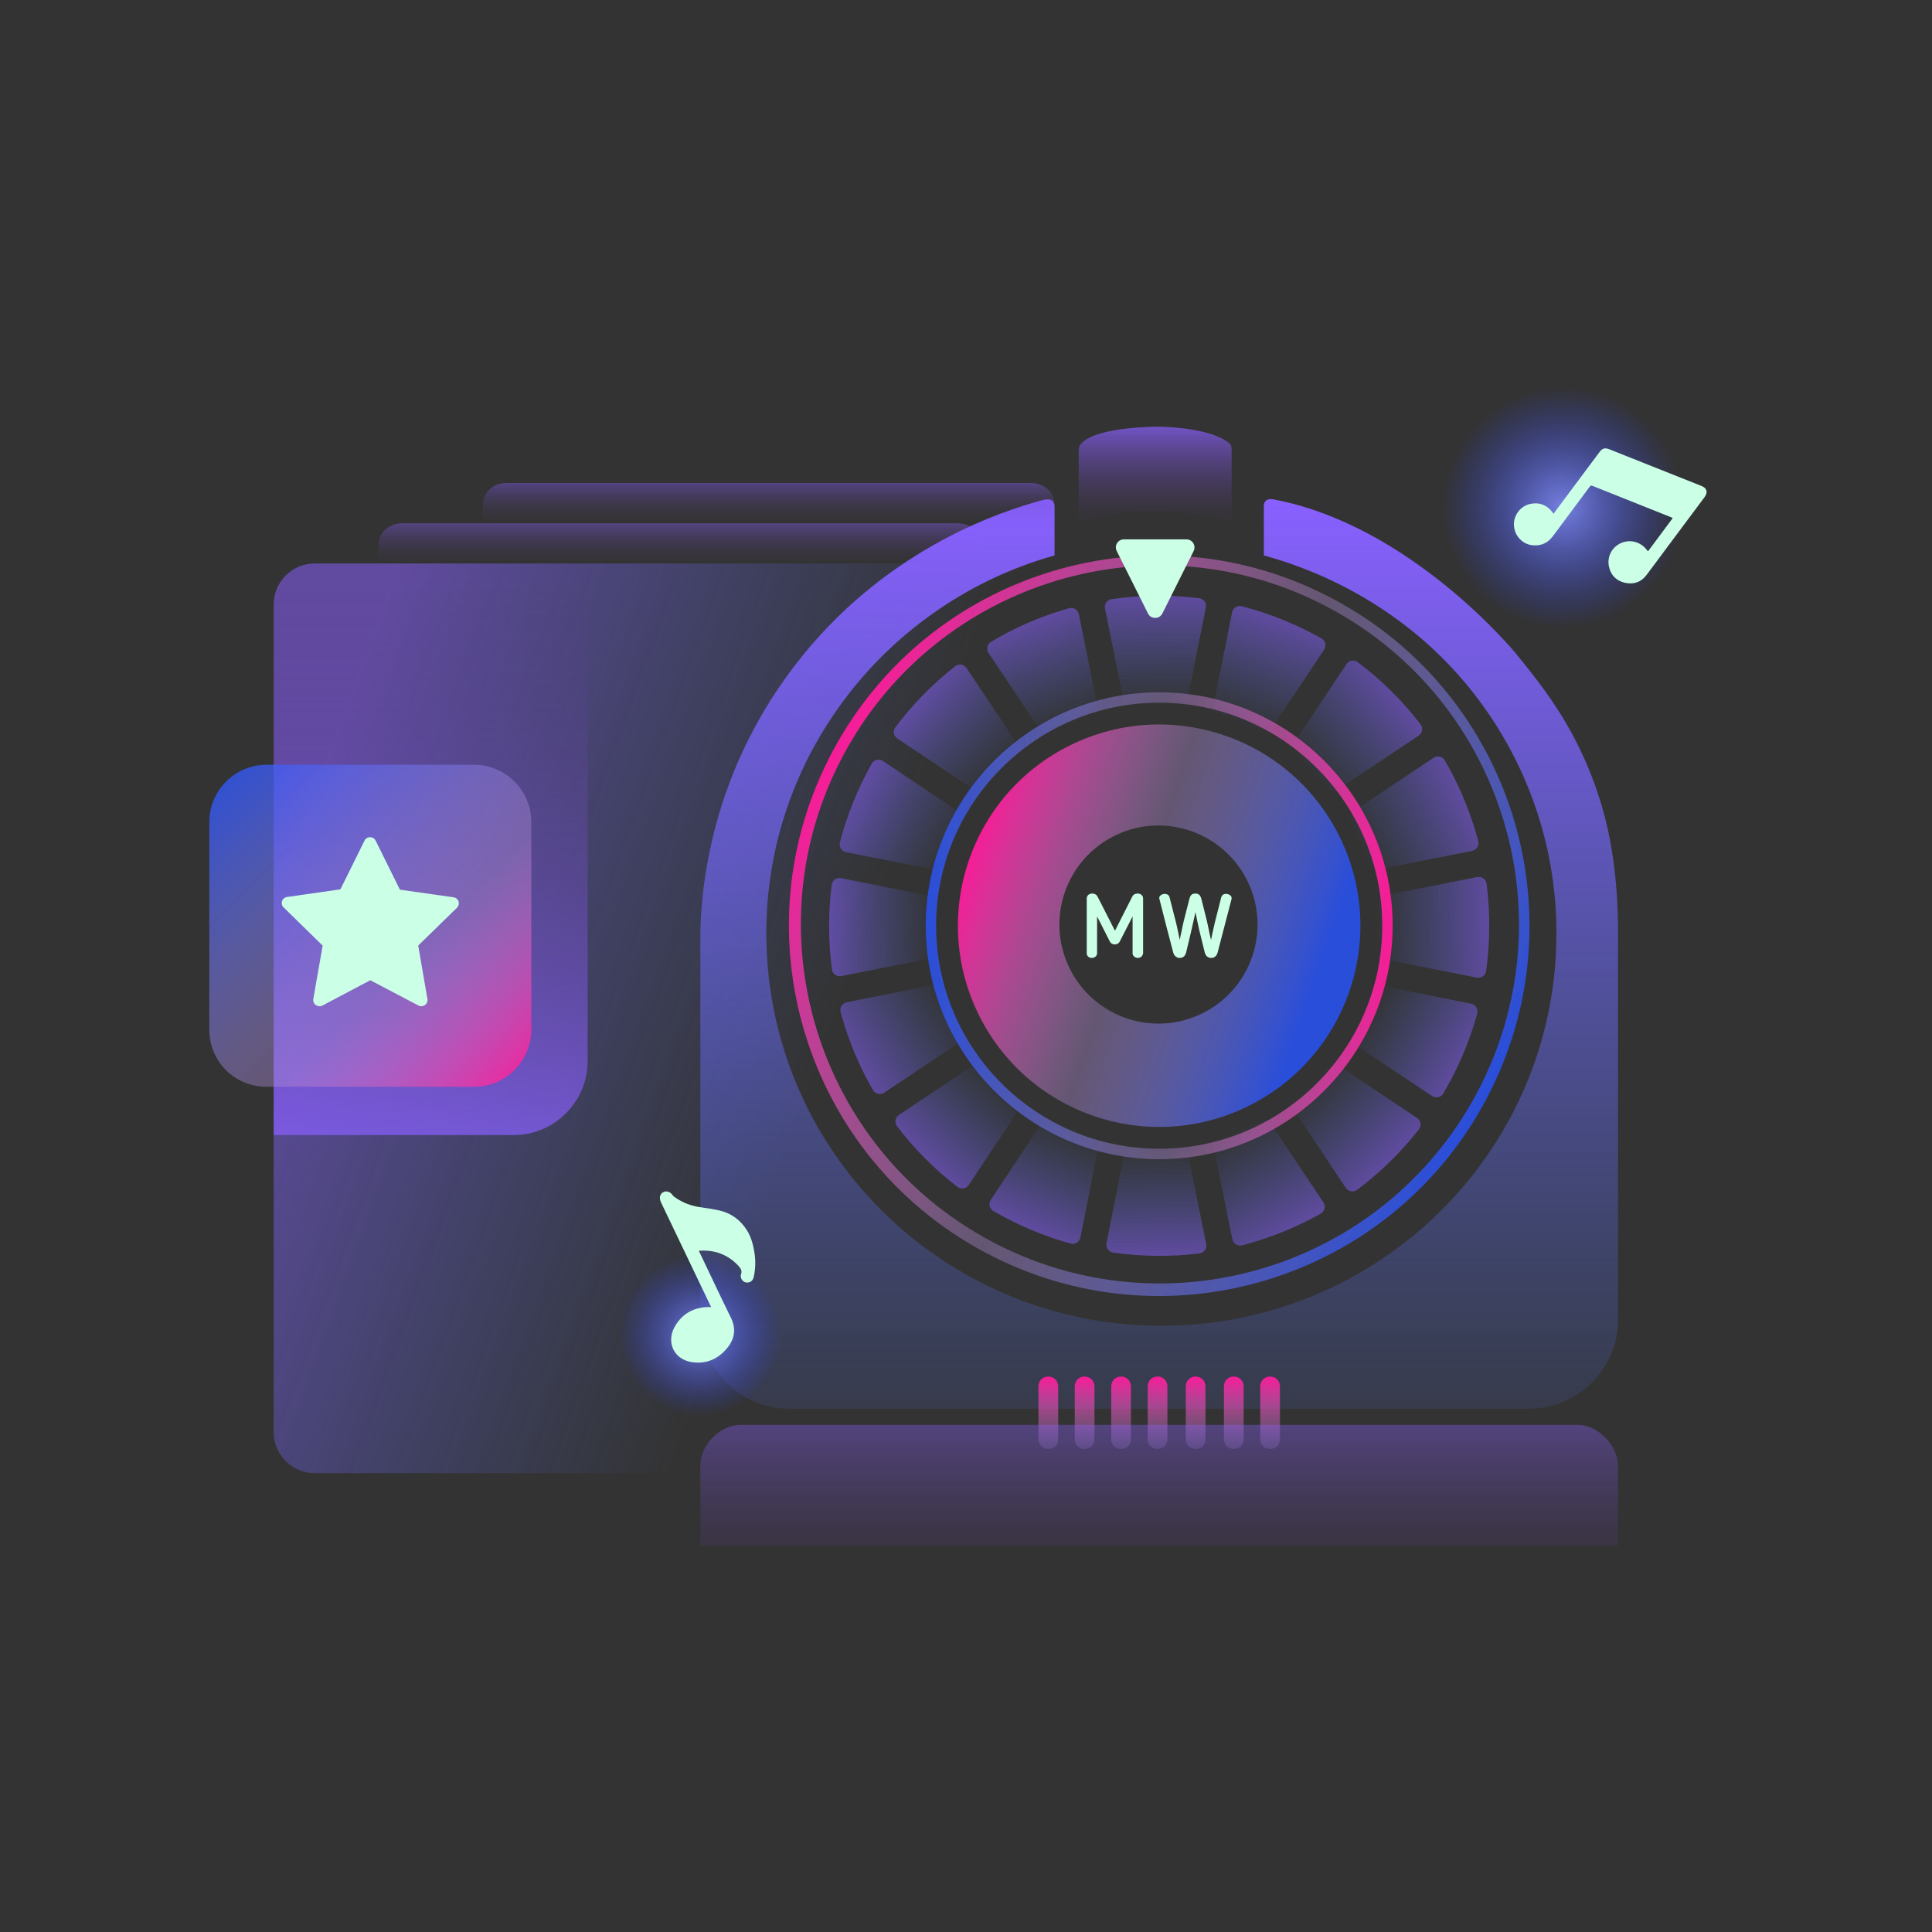 <svg width="400" height="400" viewBox="0 0 400 400" fill="none" xmlns="http://www.w3.org/2000/svg">
<rect x="0" y="0" width="400" height="400" fill="#333333" stroke="none"/>
<g clip-path="url(#clip0_5369_7690)">
<g clip-path="url(#clip1_5369_7690)">
<g clip-path="url(#clip2_5369_7690)">
<path d="M296.534 304.999H65.116C60.5 304.999 56.666 301.166 56.666 296.533V125.133C56.666 120.499 60.483 116.666 65.116 116.666H296.55C301.183 116.666 305 120.499 305 125.133V296.533C304.983 301.166 301.167 304.999 296.534 304.999Z" fill="url(#paint0_linear_5369_7690)"/>
<path d="M106.422 234.999H56.666V125.084C56.666 120.477 60.473 116.666 65.095 116.666H121.667V219.754C121.667 227.973 114.851 234.999 106.422 234.999Z" fill="url(#paint1_linear_5369_7690)"/>
<path d="M55.179 225.001H98.154C104.776 225.001 110 219.575 110 213.154V170.181C110 163.56 104.576 158.334 98.154 158.334H55.179C48.558 158.334 43.334 163.76 43.334 170.181V213.154C43.334 219.774 48.558 225.001 55.179 225.001Z" fill="url(#paint2_linear_5369_7690)"/>
<path d="M94.942 186.63C94.791 186.18 94.39 185.847 93.922 185.78L82.795 184.197L77.766 174.03C77.615 173.73 77.348 173.497 77.03 173.397C76.713 173.297 76.362 173.314 76.044 173.464C75.794 173.58 75.593 173.78 75.476 174.03L70.481 184.13L59.42 185.714C58.718 185.814 58.233 186.464 58.35 187.164C58.384 187.447 58.517 187.697 58.735 187.88L66.805 195.78L64.867 206.83C64.783 207.314 64.984 207.797 65.385 208.08C65.786 208.364 66.304 208.414 66.738 208.197L76.663 202.947L86.638 208.18C87.072 208.414 87.59 208.364 87.991 208.08C88.392 207.797 88.576 207.297 88.492 206.814L86.587 195.764L94.674 187.88C94.975 187.53 95.075 187.064 94.942 186.63Z" fill="#CBFFE6"/>
<path opacity="0.7" d="M78.334 116.667V112.701C78.334 110.301 80.617 108.334 83.4 108.334C103.583 108.334 123.767 108.334 143.967 108.334C162.067 108.334 180.183 108.334 198.283 108.334C198.633 108.334 200.417 108.384 201.85 109.617C203.3 110.867 203.333 112.401 203.333 112.701V116.667C180.783 116.667 158.233 116.667 135.667 116.667C116.567 116.667 97.45 116.667 78.334 116.667Z" fill="url(#paint3_linear_5369_7690)"/>
<path d="M255 108.334C251.317 107.117 246.434 105.951 240.634 105.767C233.467 105.551 227.517 106.934 223.333 108.334C223.333 103.317 223.333 98.301 223.333 93.284C223.333 93.084 223.333 92.551 223.667 92.067C223.667 92.067 223.967 91.667 224.117 91.584C227.5 88.334 239.633 88.334 239.633 88.334C239.633 88.334 250 88.334 254.284 91.584C254.567 91.751 254.733 92.001 254.733 92.001C255 92.384 255 92.817 255 92.984C255 98.101 255 103.217 255 108.334Z" fill="url(#paint4_linear_5369_7690)"/>
<path d="M203.833 259.239C241.15 279.221 287.616 265.155 307.583 227.825C327.566 190.511 313.5 144.048 276.166 124.083C238.85 104.101 192.383 118.167 172.416 155.497C152.45 192.811 166.5 239.257 203.833 259.239ZM275.216 125.866C311.416 145.231 325.05 190.278 305.683 226.458C286.316 262.639 241.266 276.288 205.083 256.922C168.9 237.557 155.25 192.511 174.616 156.33C193.983 120.133 239.033 106.501 275.216 125.866Z" fill="url(#paint5_linear_5369_7690)"/>
<path d="M202.55 209.919C212.634 230.602 237.567 239.186 258.25 229.102C278.934 219.019 287.517 194.085 277.434 173.402C267.35 152.719 242.417 144.135 221.734 154.219C201.05 164.302 192.467 189.252 202.55 209.919ZM258.284 182.435C263.25 192.619 259.017 204.886 248.834 209.852C238.65 214.819 226.384 210.585 221.417 200.402C216.45 190.219 220.684 177.952 230.867 172.985C241.05 168.019 253.317 172.269 258.284 182.435Z" fill="url(#paint6_linear_5369_7690)"/>
<path d="M335 193.332C335 178.25 332.583 167.909 328.783 158.843C324.467 148.543 319.167 141.861 313.983 135.461C313.983 135.461 292.283 108.746 263.6 103.38C262.6 103.197 262.167 103.597 262.167 103.597C261.833 103.897 261.667 104.165 261.667 104.999C261.667 108.415 261.667 111.582 261.667 114.999C268.617 116.899 289.333 123.395 305.083 143.51C315.833 157.259 322.25 174.525 322.25 193.273C322.25 193.54 322.233 193.79 322.233 194.057C321.817 238.553 285.367 274.484 240.45 274.484C195.533 274.484 159.1 238.536 158.667 194.057C158.667 193.79 158.65 193.54 158.65 193.273C158.65 156.093 183.967 124.631 218.333 114.999C218.333 111.499 218.333 108.498 218.333 104.999C218.333 104.849 218.333 104.165 217.95 103.747C217.517 103.263 216.617 103.363 216.133 103.463C208.067 105.613 184.717 112.929 166.283 135.594C146.55 159.842 145.133 185.316 145 193.332V273.332C145 283.332 153.333 291.665 163.333 291.665H316.667C326.667 291.665 335 283.332 335 273.332C335 245.401 335.017 221.28 335 193.332Z" fill="url(#paint7_linear_5369_7690)"/>
<path d="M132.017 287.061C137.784 294.33 148.284 295.447 155.451 289.562C162.617 283.677 163.751 273.024 157.984 265.755C152.217 258.486 141.717 257.369 134.551 263.254C127.384 269.139 126.251 279.809 132.017 287.061Z" fill="url(#paint8_radial_5369_7690)"/>
<path d="M137.651 246.685C138.318 246.618 138.834 246.852 139.234 247.418C139.401 247.652 139.651 247.835 139.901 248.002C141.451 249.052 143.151 249.686 144.984 249.936C146.268 250.119 147.568 250.319 148.834 250.586C151.334 251.136 153.301 252.553 154.668 254.754C155.518 256.121 155.918 257.655 156.184 259.239C156.468 260.956 156.434 262.673 156.051 264.39C155.918 265.007 155.551 265.407 154.934 265.524C154.068 265.691 153.284 264.941 153.368 264.057C153.368 264.007 153.368 263.957 153.384 263.924C153.718 263.14 153.368 262.59 152.834 262.023C150.668 259.739 148.034 258.772 144.951 258.939C144.901 258.939 144.868 258.939 144.818 258.955C144.801 258.955 144.784 258.972 144.718 259.005C144.784 259.139 144.851 259.272 144.901 259.406C147.034 263.874 149.134 268.358 151.318 272.81C152.418 275.061 152.134 277.111 150.651 278.978C148.751 281.363 146.251 282.463 143.234 282.013C139.551 281.463 137.851 277.911 139.718 274.644C141.284 271.91 143.734 270.626 146.818 270.609C146.934 270.609 147.068 270.609 147.234 270.609C147.151 270.442 147.084 270.309 147.018 270.176C143.651 263.123 140.284 256.071 136.901 249.036C136.534 248.269 136.484 247.619 137.051 246.968C137.284 246.868 137.468 246.768 137.651 246.685Z" fill="#CBFFE6"/>
<path d="M303.052 119.622C311.167 130.822 326.897 133.339 338.195 125.272C349.492 117.189 352.092 101.572 343.977 90.372C335.862 79.172 320.132 76.656 308.834 84.722C297.536 92.789 294.953 108.422 303.052 119.622Z" fill="url(#paint9_radial_5369_7690)"/>
<path d="M321.648 106.356C321.764 106.206 321.848 106.089 321.931 105.972C325.014 101.839 328.08 97.706 331.163 93.589C331.746 92.806 332.262 92.656 333.195 93.022C339.544 95.556 345.893 98.072 352.258 100.606C353.041 100.922 353.441 101.422 353.308 102.089C353.258 102.389 353.075 102.706 352.891 102.956C350.325 106.406 347.759 109.839 345.193 113.272C343.743 115.206 342.327 117.172 340.861 119.089C339.744 120.556 338.194 121.056 336.411 120.656C334.662 120.256 333.529 119.122 333.129 117.372C332.696 115.472 333.545 113.606 335.178 112.656C336.828 111.706 338.844 111.889 340.327 113.172C340.644 113.456 340.894 113.806 341.21 114.139C342.91 111.856 344.61 109.572 346.326 107.256C346.243 107.206 346.159 107.156 346.06 107.122C340.611 104.956 335.145 102.772 329.696 100.589C329.396 100.472 329.28 100.572 329.113 100.789C326.58 104.206 324.031 107.622 321.498 111.022C320.498 112.372 319.165 113.022 317.465 112.906C315.299 112.772 313.583 111.006 313.449 108.806C313.316 106.672 314.849 104.689 316.949 104.306C318.815 103.956 320.298 104.589 321.431 106.072C321.498 106.172 321.564 106.256 321.648 106.356Z" fill="#CBFFE6"/>
<path d="M230.066 287.1C230.066 290.7 230.066 294.3 230.066 297.9C230.066 300.7 234.15 300.7 234.15 297.9C234.15 294.3 234.15 290.7 234.15 287.1C234.15 284.3 230.066 284.3 230.066 287.1Z" fill="url(#paint10_linear_5369_7690)"/>
<path d="M237.617 287.1C237.617 290.7 237.617 294.3 237.617 297.9C237.617 300.7 241.7 300.7 241.7 297.9C241.7 294.3 241.7 290.7 241.7 287.1C241.7 284.3 237.617 284.3 237.617 287.1Z" fill="url(#paint11_linear_5369_7690)"/>
<path d="M222.516 287.1C222.516 290.7 222.516 294.3 222.516 297.9C222.516 300.7 226.599 300.7 226.599 297.9C226.599 294.3 226.599 290.7 226.599 287.1C226.599 284.3 222.516 284.3 222.516 287.1Z" fill="url(#paint12_linear_5369_7690)"/>
<path d="M215 287.1C215 290.7 215 294.3 215 297.9C215 300.7 219.083 300.7 219.083 297.9C219.083 294.3 219.083 290.7 219.083 287.1C219.083 284.3 215 284.3 215 287.1Z" fill="url(#paint13_linear_5369_7690)"/>
<path d="M245.5 287.1C245.5 290.7 245.5 294.3 245.5 297.9C245.5 300.7 249.583 300.7 249.583 297.9C249.583 294.3 249.583 290.7 249.583 287.1C249.583 284.3 245.5 284.3 245.5 287.1Z" fill="url(#paint14_linear_5369_7690)"/>
<path d="M260.917 287.1C260.917 290.7 260.917 294.3 260.917 297.9C260.917 300.7 265 300.7 265 297.9C265 294.3 265 290.7 265 287.1C265 284.3 260.917 284.3 260.917 287.1Z" fill="url(#paint15_linear_5369_7690)"/>
<path d="M253.4 287.1C253.4 290.7 253.4 294.3 253.4 297.9C253.4 300.7 257.483 300.7 257.483 297.9C257.483 294.3 257.483 290.7 257.483 287.1C257.483 284.3 253.4 284.3 253.4 287.1Z" fill="url(#paint16_linear_5369_7690)"/>
<path d="M232.639 145.161C232.814 146.027 233.634 146.603 234.512 146.508C237.602 146.173 240.759 146.145 243.942 146.468C244.819 146.557 245.635 145.98 245.807 145.115L249.658 125.802C249.844 124.868 249.211 123.966 248.265 123.85C242.288 123.119 236.187 123.169 230.129 124.05C229.199 124.185 228.587 125.08 228.773 126.001L232.639 145.161Z" fill="url(#paint17_linear_5369_7690)"/>
<path d="M223.381 127.185C223.192 126.25 222.258 125.663 221.341 125.922C217.087 127.126 212.892 128.763 208.8 130.867C207.564 131.503 206.361 132.18 205.18 132.888C204.374 133.37 204.148 134.43 204.67 135.212L215.359 151.212C215.85 151.946 216.827 152.167 217.604 151.748C220.279 150.304 223.111 149.138 226.044 148.249C226.887 147.994 227.414 147.147 227.24 146.284L223.381 127.185Z" fill="url(#paint18_linear_5369_7690)"/>
<path d="M245.894 238.553C245.72 237.689 244.903 237.114 244.026 237.207C240.969 237.531 237.844 237.557 234.693 237.236C233.815 237.147 232.999 237.725 232.827 238.59L229.086 257.382C228.902 258.305 229.517 259.198 230.449 259.33C236.329 260.163 242.347 260.241 248.345 259.505C249.292 259.388 249.925 258.484 249.736 257.548L245.894 238.553Z" fill="url(#paint19_linear_5369_7690)"/>
<path d="M263.087 232.599C262.598 231.867 261.626 231.644 260.85 232.059C258.195 233.478 255.391 234.628 252.479 235.504C251.634 235.758 251.104 236.606 251.279 237.47L255.143 256.566C255.33 257.487 256.242 258.074 257.152 257.837C261.915 256.595 266.616 254.826 271.184 252.483C271.954 252.088 272.706 251.681 273.448 251.263C274.279 250.794 274.522 249.716 273.992 248.922L263.087 232.599Z" fill="url(#paint20_linear_5369_7690)"/>
<path d="M274.136 134.506C274.661 133.714 274.42 132.642 273.593 132.175C268.398 129.241 262.845 127.011 257.09 125.514C256.178 125.277 255.265 125.867 255.081 126.791L251.223 146.182C251.051 147.046 251.583 147.892 252.428 148.145C255.405 149.039 258.224 150.221 260.878 151.651C261.656 152.07 262.632 151.846 263.12 151.11L274.136 134.506Z" fill="url(#paint21_linear_5369_7690)"/>
<path d="M281.09 137.086C280.337 136.521 279.268 136.72 278.748 137.505L267.666 154.201C267.179 154.935 267.349 155.918 268.032 156.472C270.49 158.463 272.734 160.686 274.713 163.119C275.27 163.804 276.257 163.974 276.991 163.483L293.707 152.319C294.494 151.793 294.687 150.717 294.111 149.966C290.32 145.029 285.92 140.712 281.09 137.086Z" fill="url(#paint22_linear_5369_7690)"/>
<path d="M205.137 248.409C204.615 249.196 204.849 250.259 205.665 250.732C210.696 253.649 216.072 255.921 221.659 257.47C222.576 257.725 223.505 257.134 223.691 256.2L227.41 237.505C227.582 236.639 227.048 235.793 226.203 235.539C223.257 234.657 220.468 233.481 217.836 232.073C217.059 231.658 216.087 231.884 215.601 232.618L205.137 248.409Z" fill="url(#paint23_linear_5369_7690)"/>
<path d="M211.033 229.587C211.521 228.853 211.351 227.87 210.666 227.316C208.224 225.342 205.995 223.146 204.022 220.741C203.463 220.061 202.48 219.894 201.748 220.383L186.122 230.821C185.337 231.346 185.142 232.419 185.716 233.171C189.368 237.956 193.589 242.165 198.223 245.737C198.975 246.317 200.056 246.122 200.581 245.331L211.033 229.587Z" fill="url(#paint24_linear_5369_7690)"/>
<path d="M175.309 207.504C174.378 207.689 173.787 208.614 174.036 209.53C175.266 214.054 176.976 218.517 179.2 222.862C179.699 223.828 180.219 224.772 180.761 225.7C181.236 226.515 182.301 226.744 183.085 226.22L198.676 215.801C199.41 215.311 199.631 214.335 199.213 213.558C197.754 210.852 196.581 207.996 195.68 205.039C195.425 204.2 194.583 203.675 193.723 203.846L175.309 207.504Z" fill="url(#paint25_linear_5369_7690)"/>
<path d="M192.603 198.447C193.471 198.276 194.05 197.456 193.956 196.576C193.634 193.554 193.607 190.469 193.918 187.345C194.005 186.469 193.428 185.656 192.565 185.484L174.148 181.814C173.214 181.628 172.313 182.26 172.195 183.204C171.475 188.975 171.471 194.85 172.25 200.713C172.374 201.65 173.27 202.273 174.197 202.089L192.603 198.447Z" fill="url(#paint26_linear_5369_7690)"/>
<path d="M304.784 176.163C305.712 175.979 306.302 175.06 306.058 174.146C304.821 169.503 303.076 164.922 300.8 160.473C300.265 159.425 299.699 158.406 299.109 157.407C298.631 156.598 297.57 156.371 296.788 156.894L280.05 168.072C279.319 168.561 279.096 169.532 279.51 170.308C280.962 173.032 282.134 175.915 283.026 178.901C283.278 179.745 284.123 180.275 284.986 180.103L304.784 176.163Z" fill="url(#paint27_linear_5369_7690)"/>
<path d="M307.777 182.963C307.656 182.023 306.758 181.396 305.828 181.58L286.033 185.505C285.171 185.676 284.593 186.488 284.68 187.363C284.981 190.39 284.995 193.487 284.672 196.617C284.581 197.495 285.159 198.312 286.024 198.484L305.727 202.408C306.651 202.592 307.546 201.975 307.676 201.043C308.507 195.094 308.557 189.018 307.777 182.963Z" fill="url(#paint28_linear_5369_7690)"/>
<path d="M276.832 220.397C276.101 219.909 275.12 220.074 274.563 220.754C272.608 223.139 270.426 225.329 268.054 227.26C267.369 227.817 267.199 228.804 267.69 229.538L278.631 245.924C279.153 246.705 280.217 246.903 280.969 246.341C285.846 242.696 290.123 238.477 293.77 233.823C294.358 233.073 294.169 231.987 293.376 231.457L276.832 220.397Z" fill="url(#paint29_linear_5369_7690)"/>
<path d="M296.488 226.925C297.27 227.446 298.331 227.219 298.809 226.409C301.88 221.203 304.251 215.624 305.843 209.831C306.095 208.914 305.505 207.987 304.572 207.802L284.919 203.897C284.056 203.725 283.212 204.255 282.956 205.097C282.047 208.098 280.838 210.946 279.379 213.621C278.956 214.398 279.177 215.377 279.913 215.869L296.488 226.925Z" fill="url(#paint30_linear_5369_7690)"/>
<path d="M182.826 157.565C182.033 157.034 180.955 157.276 180.487 158.108C177.597 163.247 175.378 168.732 173.896 174.418C173.659 175.33 174.249 176.243 175.172 176.427L193.607 180.1C194.473 180.272 195.321 179.739 195.573 178.892C196.47 175.878 197.666 173.017 199.104 170.338C199.52 169.563 199.298 168.592 198.567 168.103L182.826 157.565Z" fill="url(#paint31_linear_5369_7690)"/>
<path d="M201.629 163.499C202.362 163.99 203.347 163.822 203.903 163.137C205.859 160.724 208.037 158.515 210.422 156.559C211.102 156.001 211.27 155.017 210.781 154.285L200.124 138.327C199.595 137.534 198.507 137.345 197.757 137.934C193.033 141.641 188.895 145.904 185.384 150.568C184.818 151.32 185.014 152.387 185.796 152.91L201.629 163.499Z" fill="url(#paint32_linear_5369_7690)"/>
<path opacity="0.7" d="M145 320C145 315 145 308.717 145 303.333C145 299.133 149.117 295 153.333 295L326.667 295C330.867 295 335 299.3 335 303.5C335 308.333 335 315 335 320C272.5 320 208.333 320 145 320Z" fill="url(#paint33_linear_5369_7690)"/>
<path d="M240 240.001C213.35 240.001 191.667 218.317 191.667 191.667C191.667 165.017 213.35 143.334 240 143.334C266.65 143.334 288.334 165.017 288.334 191.667C288.334 218.317 266.65 240.001 240 240.001ZM240 145.484C214.534 145.484 193.817 166.201 193.817 191.667C193.817 217.134 214.534 237.834 240 237.834C265.467 237.834 286.184 217.117 286.184 191.651C286.184 166.184 265.467 145.484 240 145.484Z" fill="url(#paint34_linear_5369_7690)"/>
<path opacity="0.7" d="M100 108.333V104.367C100 101.967 102.166 100 104.799 100C123.913 100 143.011 100 162.125 100C179.256 100 196.403 100 213.534 100C213.867 100 215.55 100.05 216.917 101.283C218.283 102.533 218.333 104.067 218.333 104.367V108.333C196.986 108.333 175.639 108.333 154.292 108.333C136.178 108.333 118.097 108.333 100 108.333Z" fill="url(#paint35_linear_5369_7690)"/>
<path d="M240.66 127.009C240.045 128.239 238.288 128.239 237.674 127.009C235.518 122.696 233.358 118.389 231.203 114.076C230.65 112.968 231.455 111.666 232.693 111.666H245.64C246.878 111.666 247.684 112.968 247.13 114.076C244.976 118.389 242.815 122.696 240.66 127.009Z" fill="#CBFFE6"/>
<path d="M236.631 197.4C236.631 197.9 236.145 198.333 235.588 198.333C235.013 198.333 234.491 197.9 234.491 197.4V189.733L231.813 194.967C231.615 195.35 231.238 195.533 230.806 195.533C230.375 195.533 230.015 195.35 229.8 194.967L227.139 189.733V197.4C227.139 197.9 226.636 198.333 226.025 198.333C225.449 198.333 225 197.9 225 197.4V186C225 185.433 225.467 185 226.114 185C226.618 185 226.995 185.2 227.211 185.583L230.842 192.7L234.456 185.567C234.689 185.15 235.103 185 235.552 185C236.181 185 236.667 185.433 236.667 186V197.4H236.631Z" fill="#CBFFE6"/>
<path d="M248.313 192.66C248.01 191.408 247.777 190.14 247.509 188.855C246.901 191.675 246.24 194.462 245.56 197.265C245.399 197.766 245.077 198.333 244.237 198.333C243.558 198.333 243.057 197.799 242.914 197.249C241.913 193.494 240.948 189.706 240 185.951C240 185.401 240.626 185.067 241.162 185.067C241.591 185.067 242.02 185.284 242.145 185.784C242.574 187.52 243.021 189.255 243.468 190.957C243.772 192.159 243.987 193.394 244.255 194.595C244.541 193.344 244.756 191.992 245.077 190.724L246.222 186.218C246.418 185.451 246.651 185 247.491 185C248.296 185 248.582 185.484 248.76 186.218L249.887 190.724C250.191 192.009 250.405 193.327 250.727 194.612C250.995 193.394 251.228 192.176 251.532 190.957L252.837 185.801C252.962 185.334 253.337 185.067 253.784 185.067C254.321 185.067 255 185.35 255 185.968C255 186.001 255 186.085 254.964 186.185L252.086 197.249C251.907 197.816 251.532 198.333 250.763 198.333C250.012 198.333 249.583 197.799 249.44 197.232L248.313 192.66Z" fill="#CBFFE6"/>
</g>
</g>
</g>
<defs>
<linearGradient id="paint0_linear_5369_7690" x1="43.175" y1="160.729" x2="181.385" y2="211.03" gradientUnits="userSpaceOnUse">
<stop offset="0.147" stop-color="#8960FF" stop-opacity="0.54"/>
<stop offset="0.948" stop-color="#5173F4" stop-opacity="0"/>
</linearGradient>
<linearGradient id="paint1_linear_5369_7690" x1="89.164" y1="234.796" x2="89.164" y2="116.46" gradientUnits="userSpaceOnUse">
<stop stop-color="#8960FF" stop-opacity="0.71"/>
<stop offset="1" stop-color="#573982" stop-opacity="0"/>
</linearGradient>
<linearGradient id="paint2_linear_5369_7690" x1="43.526" y1="158.742" x2="109.798" y2="224.999" gradientUnits="userSpaceOnUse">
<stop stop-color="#2754FF" stop-opacity="0.82"/>
<stop offset="0.604" stop-color="#B490D9" stop-opacity="0.38"/>
<stop offset="1" stop-color="#F81C97"/>
</linearGradient>
<linearGradient id="paint3_linear_5369_7690" x1="140.833" y1="108.23" x2="140.833" y2="116.563" gradientUnits="userSpaceOnUse">
<stop stop-color="#8960FF" stop-opacity="0.55"/>
<stop offset="1" stop-color="#573982" stop-opacity="0"/>
</linearGradient>
<linearGradient id="paint4_linear_5369_7690" x1="239.167" y1="88.334" x2="239.167" y2="108.334" gradientUnits="userSpaceOnUse">
<stop stop-color="#8960FF" stop-opacity="0.71"/>
<stop offset="1" stop-color="#573982" stop-opacity="0"/>
</linearGradient>
<linearGradient id="paint5_linear_5369_7690" x1="307.561" y1="227.645" x2="172.399" y2="155.298" gradientUnits="userSpaceOnUse">
<stop stop-color="#2754FF" stop-opacity="0.82"/>
<stop offset="0.511" stop-color="#B490D9" stop-opacity="0.38"/>
<stop offset="1" stop-color="#F81C97"/>
</linearGradient>
<linearGradient id="paint6_linear_5369_7690" x1="279.272" y1="205.036" x2="200.494" y2="177.901" gradientUnits="userSpaceOnUse">
<stop offset="0.085" stop-color="#2754FF" stop-opacity="0.82"/>
<stop offset="0.573" stop-color="#B490D9" stop-opacity="0.38"/>
<stop offset="1" stop-color="#F81C97"/>
</linearGradient>
<linearGradient id="paint7_linear_5369_7690" x1="240" y1="103.347" x2="240" y2="296.665" gradientUnits="userSpaceOnUse">
<stop stop-color="#8960FF"/>
<stop offset="1" stop-color="#5173F4" stop-opacity="0.1"/>
</linearGradient>
<radialGradient id="paint8_radial_5369_7690" cx="0" cy="0" r="1" gradientUnits="userSpaceOnUse" gradientTransform="translate(144.998 276.393) rotate(51.543) scale(16.828 16.768)">
<stop stop-color="#7781E0"/>
<stop offset="1" stop-color="#2D3FE0" stop-opacity="0"/>
</radialGradient>
<radialGradient id="paint9_radial_5369_7690" cx="0" cy="0" r="1" gradientUnits="userSpaceOnUse" gradientTransform="translate(323.552 105.016) rotate(54.085) scale(25.067 25.118)">
<stop stop-color="#7781E0"/>
<stop offset="1" stop-color="#2D3FE0" stop-opacity="0"/>
</radialGradient>
<linearGradient id="paint10_linear_5369_7690" x1="232.107" y1="300" x2="232.107" y2="285" gradientUnits="userSpaceOnUse">
<stop stop-color="#B490D9" stop-opacity="0.2"/>
<stop offset="1" stop-color="#F81C97"/>
</linearGradient>
<linearGradient id="paint11_linear_5369_7690" x1="239.652" y1="300" x2="239.652" y2="285" gradientUnits="userSpaceOnUse">
<stop stop-color="#B490D9" stop-opacity="0.2"/>
<stop offset="1" stop-color="#F81C97"/>
</linearGradient>
<linearGradient id="paint12_linear_5369_7690" x1="224.563" y1="300" x2="224.563" y2="285" gradientUnits="userSpaceOnUse">
<stop stop-color="#B490D9" stop-opacity="0.2"/>
<stop offset="1" stop-color="#F81C97"/>
</linearGradient>
<linearGradient id="paint13_linear_5369_7690" x1="217.042" y1="300" x2="217.042" y2="285" gradientUnits="userSpaceOnUse">
<stop stop-color="#B490D9" stop-opacity="0.2"/>
<stop offset="1" stop-color="#F81C97"/>
</linearGradient>
<linearGradient id="paint14_linear_5369_7690" x1="247.54" y1="300" x2="247.54" y2="285" gradientUnits="userSpaceOnUse">
<stop stop-color="#B490D9" stop-opacity="0.2"/>
<stop offset="1" stop-color="#F81C97"/>
</linearGradient>
<linearGradient id="paint15_linear_5369_7690" x1="262.958" y1="300" x2="262.958" y2="285" gradientUnits="userSpaceOnUse">
<stop stop-color="#B490D9" stop-opacity="0.2"/>
<stop offset="1" stop-color="#F81C97"/>
</linearGradient>
<linearGradient id="paint16_linear_5369_7690" x1="255.437" y1="300" x2="255.437" y2="285" gradientUnits="userSpaceOnUse">
<stop stop-color="#B490D9" stop-opacity="0.2"/>
<stop offset="1" stop-color="#F81C97"/>
</linearGradient>
<linearGradient id="paint17_linear_5369_7690" x1="239.188" y1="123.167" x2="239.492" y2="146.398" gradientUnits="userSpaceOnUse">
<stop stop-color="#8960FF" stop-opacity="0.54"/>
<stop offset="1" stop-color="#5173F4" stop-opacity="0"/>
</linearGradient>
<linearGradient id="paint18_linear_5369_7690" x1="212.989" y1="128.635" x2="221.189" y2="150.276" gradientUnits="userSpaceOnUse">
<stop stop-color="#8960FF" stop-opacity="0.54"/>
<stop offset="1" stop-color="#5173F4" stop-opacity="0"/>
</linearGradient>
<linearGradient id="paint19_linear_5369_7690" x1="239.419" y1="260.239" x2="239.119" y2="237.343" gradientUnits="userSpaceOnUse">
<stop stop-color="#8960FF" stop-opacity="0.54"/>
<stop offset="1" stop-color="#5173F4" stop-opacity="0"/>
</linearGradient>
<linearGradient id="paint20_linear_5369_7690" x1="266.142" y1="255.867" x2="253.612" y2="234.81" gradientUnits="userSpaceOnUse">
<stop stop-color="#8960FF" stop-opacity="0.54"/>
<stop offset="1" stop-color="#5173F4" stop-opacity="0"/>
</linearGradient>
<linearGradient id="paint21_linear_5369_7690" x1="265.608" y1="128.056" x2="257.768" y2="150.505" gradientUnits="userSpaceOnUse">
<stop stop-color="#8960FF" stop-opacity="0.54"/>
<stop offset="1" stop-color="#5173F4" stop-opacity="0"/>
</linearGradient>
<linearGradient id="paint22_linear_5369_7690" x1="288.401" y1="142.885" x2="270.041" y2="158.704" gradientUnits="userSpaceOnUse">
<stop stop-color="#8960FF" stop-opacity="0.54"/>
<stop offset="1" stop-color="#5173F4" stop-opacity="0"/>
</linearGradient>
<linearGradient id="paint23_linear_5369_7690" x1="213.358" y1="254.821" x2="222.689" y2="234.108" gradientUnits="userSpaceOnUse">
<stop stop-color="#8960FF" stop-opacity="0.54"/>
<stop offset="1" stop-color="#5173F4" stop-opacity="0"/>
</linearGradient>
<linearGradient id="paint24_linear_5369_7690" x1="191.433" y1="240.035" x2="207.098" y2="223.956" gradientUnits="userSpaceOnUse">
<stop stop-color="#8960FF" stop-opacity="0.54"/>
<stop offset="1" stop-color="#5173F4" stop-opacity="0"/>
</linearGradient>
<linearGradient id="paint25_linear_5369_7690" x1="176.169" y1="218.397" x2="196.472" y2="206.319" gradientUnits="userSpaceOnUse">
<stop stop-color="#8960FF" stop-opacity="0.54"/>
<stop offset="1" stop-color="#5173F4" stop-opacity="0"/>
</linearGradient>
<linearGradient id="paint26_linear_5369_7690" x1="171.476" y1="191.999" x2="193.834" y2="191.706" gradientUnits="userSpaceOnUse">
<stop stop-color="#8960FF" stop-opacity="0.54"/>
<stop offset="1" stop-color="#5173F4" stop-opacity="0"/>
</linearGradient>
<linearGradient id="paint27_linear_5369_7690" x1="303.395" y1="165.391" x2="281.648" y2="175.88" gradientUnits="userSpaceOnUse">
<stop stop-color="#8960FF" stop-opacity="0.54"/>
<stop offset="1" stop-color="#5173F4" stop-opacity="0"/>
</linearGradient>
<linearGradient id="paint28_linear_5369_7690" x1="308.535" y1="191.994" x2="284.769" y2="192.306" gradientUnits="userSpaceOnUse">
<stop stop-color="#8960FF" stop-opacity="0.54"/>
<stop offset="1" stop-color="#5173F4" stop-opacity="0"/>
</linearGradient>
<linearGradient id="paint29_linear_5369_7690" x1="287.951" y1="240.647" x2="271.164" y2="224.296" gradientUnits="userSpaceOnUse">
<stop stop-color="#8960FF" stop-opacity="0.54"/>
<stop offset="1" stop-color="#5173F4" stop-opacity="0"/>
</linearGradient>
<linearGradient id="paint30_linear_5369_7690" x1="303.786" y1="218.964" x2="283.791" y2="207.768" gradientUnits="userSpaceOnUse">
<stop stop-color="#8960FF" stop-opacity="0.54"/>
<stop offset="0.998" stop-color="#5173F4" stop-opacity="0"/>
</linearGradient>
<linearGradient id="paint31_linear_5369_7690" x1="176.078" y1="165.596" x2="196.605" y2="177.09" gradientUnits="userSpaceOnUse">
<stop stop-color="#8960FF" stop-opacity="0.54"/>
<stop offset="1" stop-color="#5173F4" stop-opacity="0"/>
</linearGradient>
<linearGradient id="paint32_linear_5369_7690" x1="191.037" y1="143.726" x2="207.306" y2="159.573" gradientUnits="userSpaceOnUse">
<stop stop-color="#8960FF" stop-opacity="0.54"/>
<stop offset="1" stop-color="#5173F4" stop-opacity="0"/>
</linearGradient>
<linearGradient id="paint33_linear_5369_7690" x1="240" y1="295.52" x2="240" y2="320" gradientUnits="userSpaceOnUse">
<stop stop-color="#8960FF" stop-opacity="0.51"/>
<stop offset="1" stop-color="#573982" stop-opacity="0.3"/>
</linearGradient>
<linearGradient id="paint34_linear_5369_7690" x1="191.667" y1="191.667" x2="288.334" y2="191.667" gradientUnits="userSpaceOnUse">
<stop stop-color="#2754FF" stop-opacity="0.82"/>
<stop offset="0.511" stop-color="#B490D9" stop-opacity="0.38"/>
<stop offset="1" stop-color="#F81C97"/>
</linearGradient>
<linearGradient id="paint35_linear_5369_7690" x1="159.158" y1="99.896" x2="159.158" y2="108.229" gradientUnits="userSpaceOnUse">
<stop stop-color="#8960FF" stop-opacity="0.55"/>
<stop offset="1" stop-color="#573982" stop-opacity="0"/>
</linearGradient>
<clipPath id="clip0_5369_7690">
<rect width="400" height="400" fill="white"/>
</clipPath>
<clipPath id="clip1_5369_7690">
<rect width="400" height="400" fill="white"/>
</clipPath>
<clipPath id="clip2_5369_7690">
<rect width="400" height="400" fill="white"/>
</clipPath>
</defs>
</svg>
